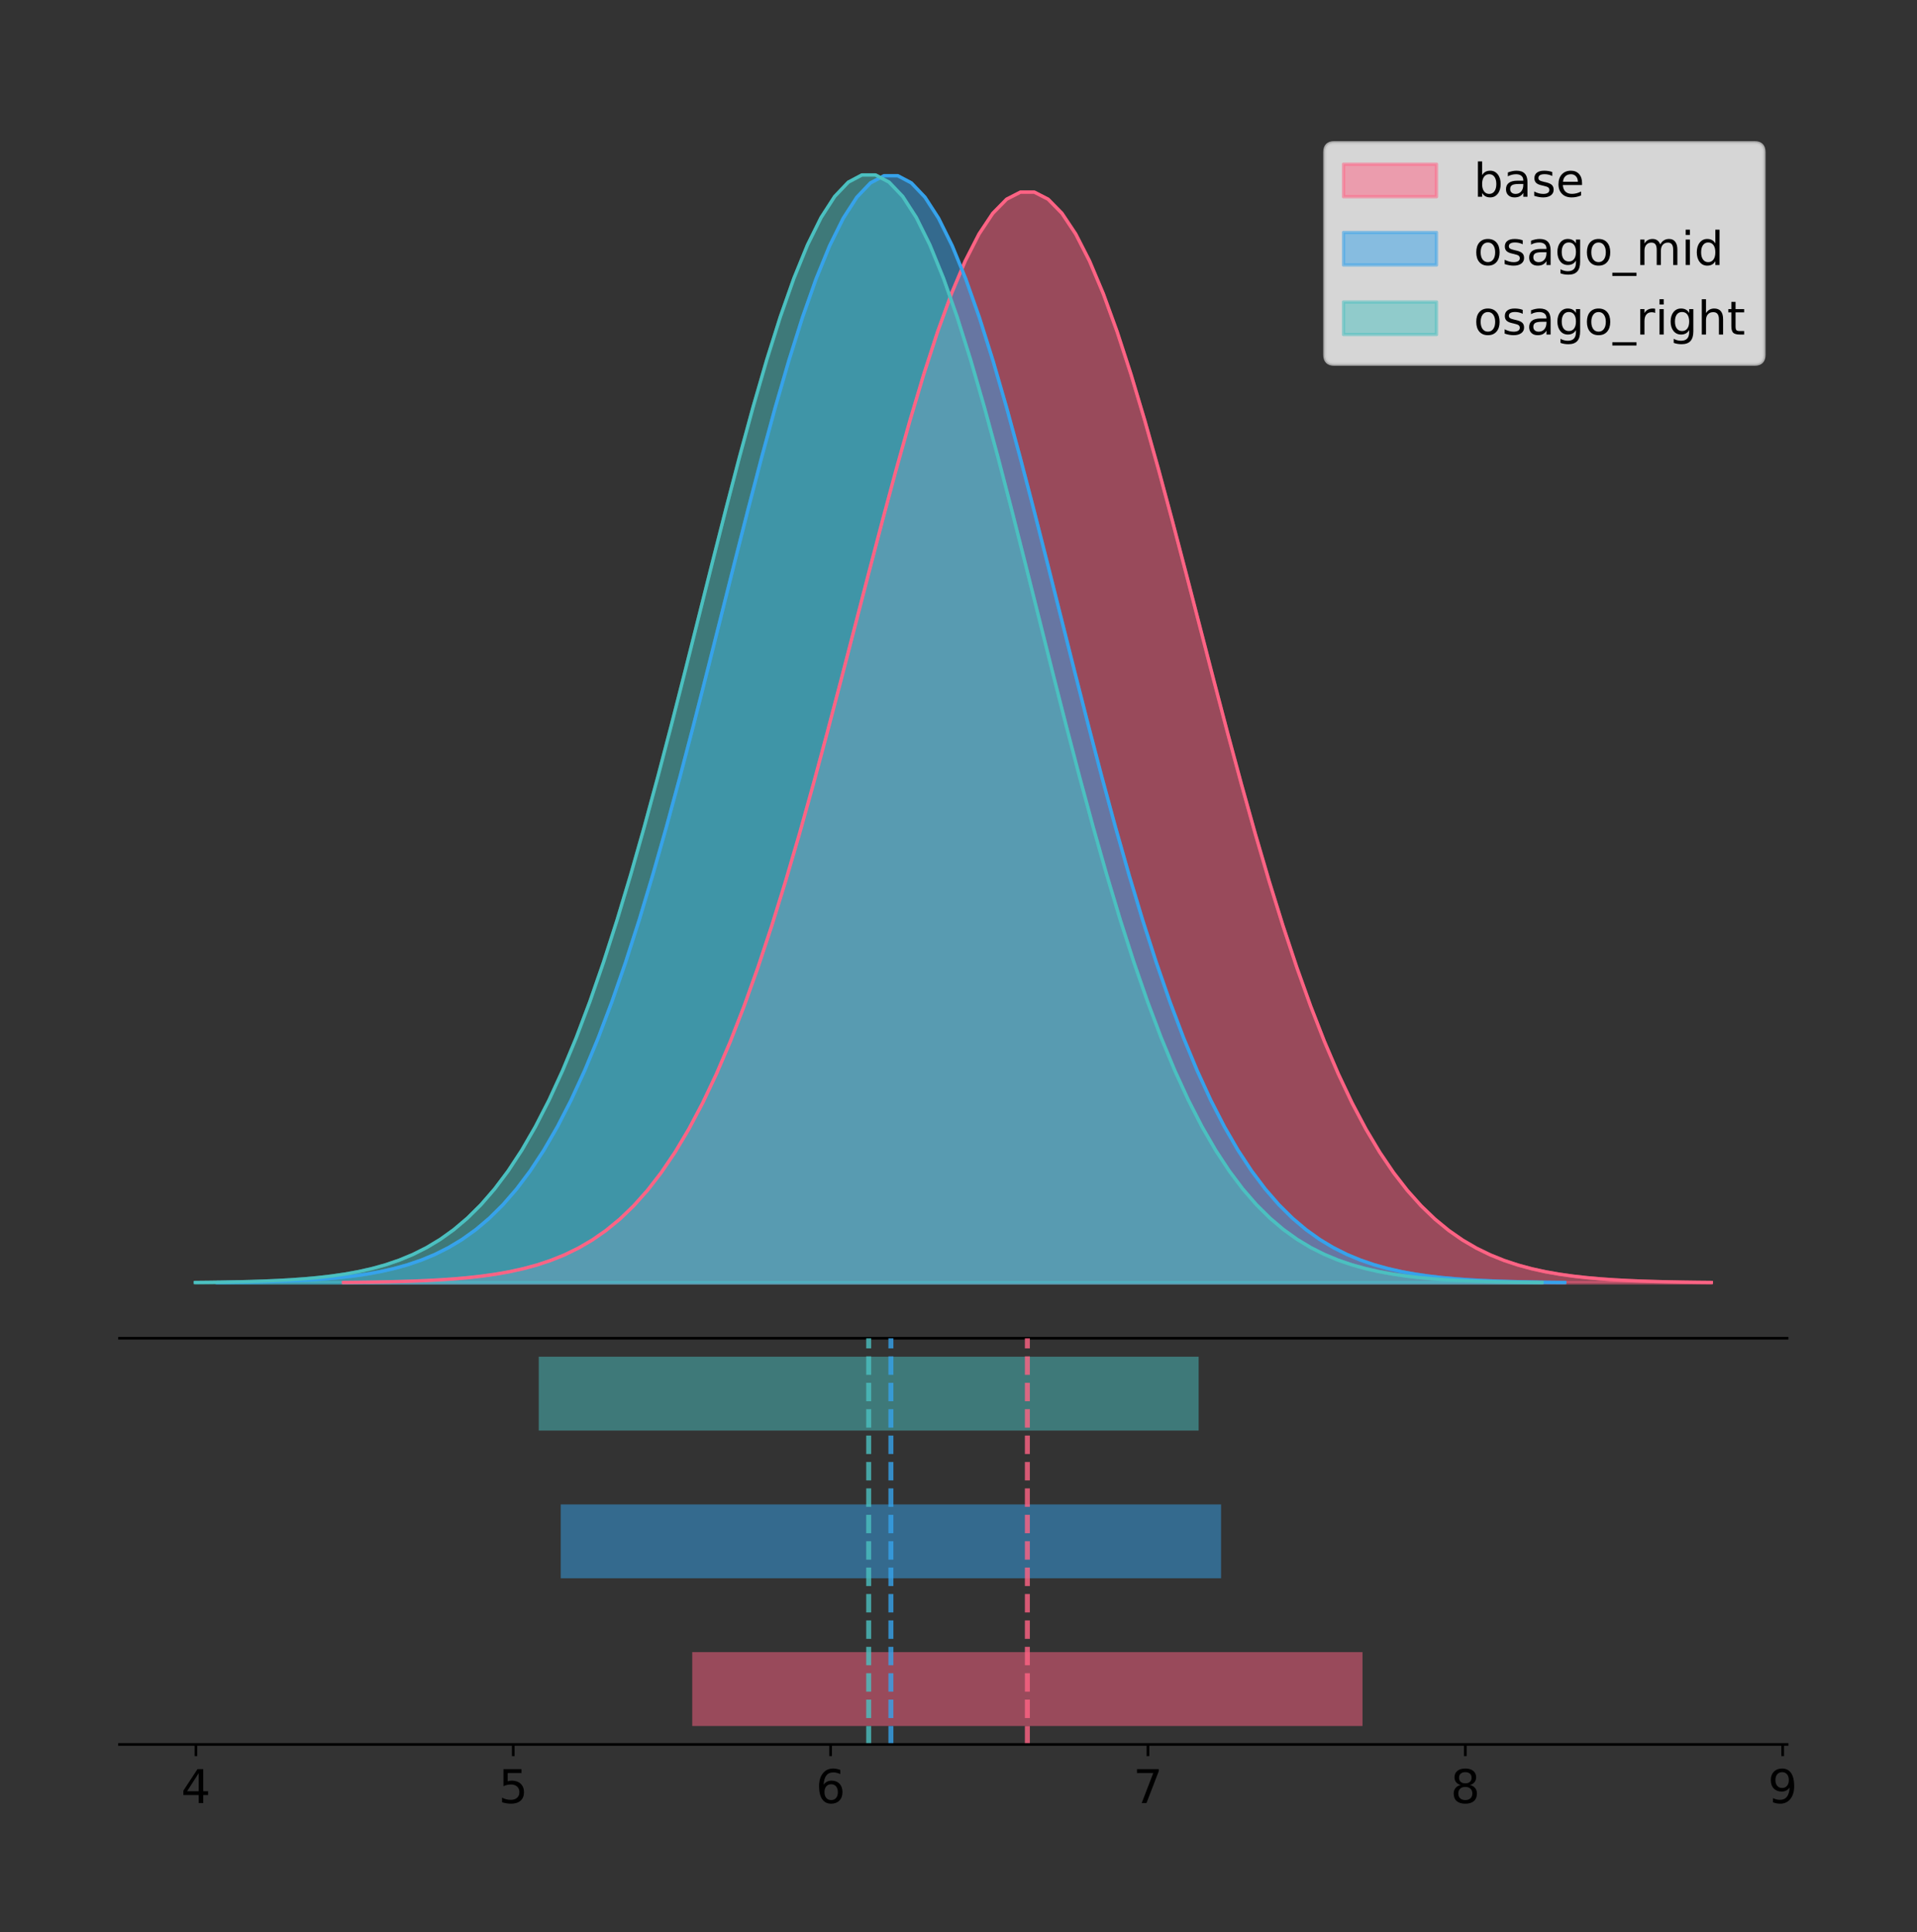 <?xml version="1.0" encoding="utf-8" standalone="no"?>
<!DOCTYPE svg PUBLIC "-//W3C//DTD SVG 1.1//EN"
  "http://www.w3.org/Graphics/SVG/1.1/DTD/svg11.dtd">
<!-- Created with matplotlib (https://matplotlib.org/) -->
<svg height="581.789pt" version="1.1" viewBox="0 0 577.318 581.789" width="577.318pt" xmlns="http://www.w3.org/2000/svg" xmlns:xlink="http://www.w3.org/1999/xlink">
 <rect x="0" y="0" width="577.318" height="581.789" fill="#333333" stroke="none"/>
 <defs>
  <style type="text/css">
*{stroke-linecap:butt;stroke-linejoin:round;}
  </style>
 </defs>
 <g id="figure_1">
  <g id="patch_1">
   <path d="M 0 581.789 
L 577.318 581.789 
L 577.318 0 
L 0 0 
z
" style="fill:none;"/>
  </g>
  <g id="axes_1">
   <g id="patch_2">
    <path d="M 36 402.93 
L 538.2 402.93 
L 538.2 36 
L 36 36 
z
" style="fill:none;"/>
   </g>
   <g id="PolyCollection_1">
    <defs>
     <path d="M 103.427 -195.538 
L 103.427 -195.648 
L 107.588 -195.69 
L 111.75 -195.746 
L 115.911 -195.82 
L 120.072 -195.919 
L 124.233 -196.05 
L 128.394 -196.22 
L 132.555 -196.441 
L 136.716 -196.726 
L 140.877 -197.09 
L 145.038 -197.554 
L 149.199 -198.138 
L 153.36 -198.87 
L 157.521 -199.781 
L 161.682 -200.906 
L 165.843 -202.284 
L 170.004 -203.961 
L 174.165 -205.987 
L 178.327 -208.415 
L 182.488 -211.304 
L 186.649 -214.716 
L 190.81 -218.714 
L 194.971 -223.363 
L 199.132 -228.728 
L 203.293 -234.87 
L 207.454 -241.845 
L 211.615 -249.701 
L 215.776 -258.479 
L 219.937 -268.202 
L 224.098 -278.882 
L 228.259 -290.51 
L 232.42 -303.055 
L 236.581 -316.465 
L 240.743 -330.663 
L 244.904 -345.544 
L 249.065 -360.981 
L 253.226 -376.818 
L 257.387 -392.879 
L 261.548 -408.965 
L 265.709 -424.859 
L 269.87 -440.333 
L 274.031 -455.151 
L 278.192 -469.073 
L 282.353 -481.867 
L 286.514 -493.308 
L 290.675 -503.19 
L 294.836 -511.332 
L 298.997 -517.579 
L 303.158 -521.813 
L 307.32 -523.95 
L 311.481 -523.95 
L 315.642 -521.813 
L 319.803 -517.579 
L 323.964 -511.332 
L 328.125 -503.19 
L 332.286 -493.308 
L 336.447 -481.867 
L 340.608 -469.073 
L 344.769 -455.151 
L 348.93 -440.333 
L 353.091 -424.859 
L 357.252 -408.965 
L 361.413 -392.879 
L 365.574 -376.818 
L 369.735 -360.981 
L 373.897 -345.544 
L 378.058 -330.663 
L 382.219 -316.465 
L 386.38 -303.055 
L 390.541 -290.51 
L 394.702 -278.882 
L 398.863 -268.202 
L 403.024 -258.479 
L 407.185 -249.701 
L 411.346 -241.845 
L 415.507 -234.87 
L 419.668 -228.728 
L 423.829 -223.363 
L 427.99 -218.714 
L 432.151 -214.716 
L 436.313 -211.304 
L 440.474 -208.415 
L 444.635 -205.987 
L 448.796 -203.961 
L 452.957 -202.284 
L 457.118 -200.906 
L 461.279 -199.781 
L 465.44 -198.87 
L 469.601 -198.138 
L 473.762 -197.554 
L 477.923 -197.09 
L 482.084 -196.726 
L 486.245 -196.441 
L 490.406 -196.22 
L 494.567 -196.05 
L 498.728 -195.919 
L 502.89 -195.82 
L 507.051 -195.746 
L 511.212 -195.69 
L 515.373 -195.648 
L 515.373 -195.538 
L 515.373 -195.538 
L 511.212 -195.538 
L 507.051 -195.538 
L 502.89 -195.538 
L 498.728 -195.538 
L 494.567 -195.538 
L 490.406 -195.538 
L 486.245 -195.538 
L 482.084 -195.538 
L 477.923 -195.538 
L 473.762 -195.538 
L 469.601 -195.538 
L 465.44 -195.538 
L 461.279 -195.538 
L 457.118 -195.538 
L 452.957 -195.538 
L 448.796 -195.538 
L 444.635 -195.538 
L 440.474 -195.538 
L 436.313 -195.538 
L 432.151 -195.538 
L 427.99 -195.538 
L 423.829 -195.538 
L 419.668 -195.538 
L 415.507 -195.538 
L 411.346 -195.538 
L 407.185 -195.538 
L 403.024 -195.538 
L 398.863 -195.538 
L 394.702 -195.538 
L 390.541 -195.538 
L 386.38 -195.538 
L 382.219 -195.538 
L 378.058 -195.538 
L 373.897 -195.538 
L 369.735 -195.538 
L 365.574 -195.538 
L 361.413 -195.538 
L 357.252 -195.538 
L 353.091 -195.538 
L 348.93 -195.538 
L 344.769 -195.538 
L 340.608 -195.538 
L 336.447 -195.538 
L 332.286 -195.538 
L 328.125 -195.538 
L 323.964 -195.538 
L 319.803 -195.538 
L 315.642 -195.538 
L 311.481 -195.538 
L 307.32 -195.538 
L 303.158 -195.538 
L 298.997 -195.538 
L 294.836 -195.538 
L 290.675 -195.538 
L 286.514 -195.538 
L 282.353 -195.538 
L 278.192 -195.538 
L 274.031 -195.538 
L 269.87 -195.538 
L 265.709 -195.538 
L 261.548 -195.538 
L 257.387 -195.538 
L 253.226 -195.538 
L 249.065 -195.538 
L 244.904 -195.538 
L 240.743 -195.538 
L 236.581 -195.538 
L 232.42 -195.538 
L 228.259 -195.538 
L 224.098 -195.538 
L 219.937 -195.538 
L 215.776 -195.538 
L 211.615 -195.538 
L 207.454 -195.538 
L 203.293 -195.538 
L 199.132 -195.538 
L 194.971 -195.538 
L 190.81 -195.538 
L 186.649 -195.538 
L 182.488 -195.538 
L 178.327 -195.538 
L 174.165 -195.538 
L 170.004 -195.538 
L 165.843 -195.538 
L 161.682 -195.538 
L 157.521 -195.538 
L 153.36 -195.538 
L 149.199 -195.538 
L 145.038 -195.538 
L 140.877 -195.538 
L 136.716 -195.538 
L 132.555 -195.538 
L 128.394 -195.538 
L 124.233 -195.538 
L 120.072 -195.538 
L 115.911 -195.538 
L 111.75 -195.538 
L 107.588 -195.538 
L 103.427 -195.538 
z
" id="me15612a80b" style="stroke:#ff6384;stroke-opacity:0.5;"/>
    </defs>
    <g clip-path="url(#pdd1d14888a)">
     <use style="fill:#ff6384;fill-opacity:0.5;stroke:#ff6384;stroke-opacity:0.5;" x="0" xlink:href="#me15612a80b" y="581.789"/>
    </g>
   </g>
   <g id="PolyCollection_2">
    <defs>
     <path d="M 65.382 -195.538 
L 65.382 -195.65 
L 69.482 -195.692 
L 73.581 -195.749 
L 77.68 -195.825 
L 81.78 -195.925 
L 85.879 -196.057 
L 89.979 -196.23 
L 94.078 -196.454 
L 98.178 -196.744 
L 102.277 -197.114 
L 106.376 -197.584 
L 110.476 -198.177 
L 114.575 -198.921 
L 118.675 -199.845 
L 122.774 -200.986 
L 126.874 -202.385 
L 130.973 -204.088 
L 135.072 -206.144 
L 139.172 -208.608 
L 143.271 -211.541 
L 147.371 -215.004 
L 151.47 -219.062 
L 155.569 -223.782 
L 159.669 -229.227 
L 163.768 -235.461 
L 167.868 -242.541 
L 171.967 -250.516 
L 176.067 -259.425 
L 180.166 -269.295 
L 184.265 -280.136 
L 188.365 -291.938 
L 192.464 -304.672 
L 196.564 -318.283 
L 200.663 -332.694 
L 204.763 -347.8 
L 208.862 -363.468 
L 212.961 -379.544 
L 217.061 -395.846 
L 221.16 -412.174 
L 225.26 -428.307 
L 229.359 -444.014 
L 233.458 -459.055 
L 237.558 -473.186 
L 241.657 -486.172 
L 245.757 -497.785 
L 249.856 -507.816 
L 253.956 -516.08 
L 258.055 -522.422 
L 262.154 -526.719 
L 266.254 -528.888 
L 270.353 -528.888 
L 274.453 -526.719 
L 278.552 -522.422 
L 282.652 -516.08 
L 286.751 -507.816 
L 290.85 -497.785 
L 294.95 -486.172 
L 299.049 -473.186 
L 303.149 -459.055 
L 307.248 -444.014 
L 311.347 -428.307 
L 315.447 -412.174 
L 319.546 -395.846 
L 323.646 -379.544 
L 327.745 -363.468 
L 331.845 -347.8 
L 335.944 -332.694 
L 340.043 -318.283 
L 344.143 -304.672 
L 348.242 -291.938 
L 352.342 -280.136 
L 356.441 -269.295 
L 360.541 -259.425 
L 364.64 -250.516 
L 368.739 -242.541 
L 372.839 -235.461 
L 376.938 -229.227 
L 381.038 -223.782 
L 385.137 -219.062 
L 389.237 -215.004 
L 393.336 -211.541 
L 397.435 -208.608 
L 401.535 -206.144 
L 405.634 -204.088 
L 409.734 -202.385 
L 413.833 -200.986 
L 417.932 -199.845 
L 422.032 -198.921 
L 426.131 -198.177 
L 430.231 -197.584 
L 434.33 -197.114 
L 438.43 -196.744 
L 442.529 -196.454 
L 446.628 -196.23 
L 450.728 -196.057 
L 454.827 -195.925 
L 458.927 -195.825 
L 463.026 -195.749 
L 467.126 -195.692 
L 471.225 -195.65 
L 471.225 -195.538 
L 471.225 -195.538 
L 467.126 -195.538 
L 463.026 -195.538 
L 458.927 -195.538 
L 454.827 -195.538 
L 450.728 -195.538 
L 446.628 -195.538 
L 442.529 -195.538 
L 438.43 -195.538 
L 434.33 -195.538 
L 430.231 -195.538 
L 426.131 -195.538 
L 422.032 -195.538 
L 417.932 -195.538 
L 413.833 -195.538 
L 409.734 -195.538 
L 405.634 -195.538 
L 401.535 -195.538 
L 397.435 -195.538 
L 393.336 -195.538 
L 389.237 -195.538 
L 385.137 -195.538 
L 381.038 -195.538 
L 376.938 -195.538 
L 372.839 -195.538 
L 368.739 -195.538 
L 364.64 -195.538 
L 360.541 -195.538 
L 356.441 -195.538 
L 352.342 -195.538 
L 348.242 -195.538 
L 344.143 -195.538 
L 340.043 -195.538 
L 335.944 -195.538 
L 331.845 -195.538 
L 327.745 -195.538 
L 323.646 -195.538 
L 319.546 -195.538 
L 315.447 -195.538 
L 311.347 -195.538 
L 307.248 -195.538 
L 303.149 -195.538 
L 299.049 -195.538 
L 294.95 -195.538 
L 290.85 -195.538 
L 286.751 -195.538 
L 282.652 -195.538 
L 278.552 -195.538 
L 274.453 -195.538 
L 270.353 -195.538 
L 266.254 -195.538 
L 262.154 -195.538 
L 258.055 -195.538 
L 253.956 -195.538 
L 249.856 -195.538 
L 245.757 -195.538 
L 241.657 -195.538 
L 237.558 -195.538 
L 233.458 -195.538 
L 229.359 -195.538 
L 225.26 -195.538 
L 221.16 -195.538 
L 217.061 -195.538 
L 212.961 -195.538 
L 208.862 -195.538 
L 204.763 -195.538 
L 200.663 -195.538 
L 196.564 -195.538 
L 192.464 -195.538 
L 188.365 -195.538 
L 184.265 -195.538 
L 180.166 -195.538 
L 176.067 -195.538 
L 171.967 -195.538 
L 167.868 -195.538 
L 163.768 -195.538 
L 159.669 -195.538 
L 155.569 -195.538 
L 151.47 -195.538 
L 147.371 -195.538 
L 143.271 -195.538 
L 139.172 -195.538 
L 135.072 -195.538 
L 130.973 -195.538 
L 126.874 -195.538 
L 122.774 -195.538 
L 118.675 -195.538 
L 114.575 -195.538 
L 110.476 -195.538 
L 106.376 -195.538 
L 102.277 -195.538 
L 98.178 -195.538 
L 94.078 -195.538 
L 89.979 -195.538 
L 85.879 -195.538 
L 81.78 -195.538 
L 77.68 -195.538 
L 73.581 -195.538 
L 69.482 -195.538 
L 65.382 -195.538 
z
" id="m6a28ab24f5" style="stroke:#36a2eb;stroke-opacity:0.5;"/>
    </defs>
    <g clip-path="url(#pdd1d14888a)">
     <use style="fill:#36a2eb;fill-opacity:0.5;stroke:#36a2eb;stroke-opacity:0.5;" x="0" xlink:href="#m6a28ab24f5" y="581.789"/>
    </g>
   </g>
   <g id="PolyCollection_3">
    <defs>
     <path d="M 58.827 -195.538 
L 58.827 -195.65 
L 62.924 -195.692 
L 67.021 -195.749 
L 71.117 -195.825 
L 75.214 -195.925 
L 79.311 -196.058 
L 83.407 -196.23 
L 87.504 -196.455 
L 91.601 -196.744 
L 95.697 -197.115 
L 99.794 -197.585 
L 103.891 -198.179 
L 107.988 -198.923 
L 112.084 -199.848 
L 116.181 -200.99 
L 120.278 -202.39 
L 124.374 -204.093 
L 128.471 -206.151 
L 132.568 -208.617 
L 136.664 -211.552 
L 140.761 -215.017 
L 144.858 -219.078 
L 148.954 -223.801 
L 153.051 -229.25 
L 157.148 -235.488 
L 161.245 -242.572 
L 165.341 -250.552 
L 169.438 -259.468 
L 173.535 -269.344 
L 177.631 -280.192 
L 181.728 -292.002 
L 185.825 -304.744 
L 189.921 -318.365 
L 194.018 -332.786 
L 198.115 -347.901 
L 202.211 -363.58 
L 206.308 -379.667 
L 210.405 -395.98 
L 214.501 -412.318 
L 218.598 -428.462 
L 222.695 -444.18 
L 226.792 -459.23 
L 230.888 -473.372 
L 234.985 -486.366 
L 239.082 -497.987 
L 243.178 -508.025 
L 247.275 -516.294 
L 251.372 -522.64 
L 255.468 -526.94 
L 259.565 -529.111 
L 263.662 -529.111 
L 267.758 -526.94 
L 271.855 -522.64 
L 275.952 -516.294 
L 280.049 -508.025 
L 284.145 -497.987 
L 288.242 -486.366 
L 292.339 -473.372 
L 296.435 -459.23 
L 300.532 -444.18 
L 304.629 -428.462 
L 308.725 -412.318 
L 312.822 -395.98 
L 316.919 -379.667 
L 321.015 -363.58 
L 325.112 -347.901 
L 329.209 -332.786 
L 333.306 -318.365 
L 337.402 -304.744 
L 341.499 -292.002 
L 345.596 -280.192 
L 349.692 -269.344 
L 353.789 -259.468 
L 357.886 -250.552 
L 361.982 -242.572 
L 366.079 -235.488 
L 370.176 -229.25 
L 374.272 -223.801 
L 378.369 -219.078 
L 382.466 -215.017 
L 386.562 -211.552 
L 390.659 -208.617 
L 394.756 -206.151 
L 398.853 -204.093 
L 402.949 -202.39 
L 407.046 -200.99 
L 411.143 -199.848 
L 415.239 -198.923 
L 419.336 -198.179 
L 423.433 -197.585 
L 427.529 -197.115 
L 431.626 -196.744 
L 435.723 -196.455 
L 439.819 -196.23 
L 443.916 -196.058 
L 448.013 -195.925 
L 452.11 -195.825 
L 456.206 -195.749 
L 460.303 -195.692 
L 464.4 -195.65 
L 464.4 -195.538 
L 464.4 -195.538 
L 460.303 -195.538 
L 456.206 -195.538 
L 452.11 -195.538 
L 448.013 -195.538 
L 443.916 -195.538 
L 439.819 -195.538 
L 435.723 -195.538 
L 431.626 -195.538 
L 427.529 -195.538 
L 423.433 -195.538 
L 419.336 -195.538 
L 415.239 -195.538 
L 411.143 -195.538 
L 407.046 -195.538 
L 402.949 -195.538 
L 398.853 -195.538 
L 394.756 -195.538 
L 390.659 -195.538 
L 386.562 -195.538 
L 382.466 -195.538 
L 378.369 -195.538 
L 374.272 -195.538 
L 370.176 -195.538 
L 366.079 -195.538 
L 361.982 -195.538 
L 357.886 -195.538 
L 353.789 -195.538 
L 349.692 -195.538 
L 345.596 -195.538 
L 341.499 -195.538 
L 337.402 -195.538 
L 333.306 -195.538 
L 329.209 -195.538 
L 325.112 -195.538 
L 321.015 -195.538 
L 316.919 -195.538 
L 312.822 -195.538 
L 308.725 -195.538 
L 304.629 -195.538 
L 300.532 -195.538 
L 296.435 -195.538 
L 292.339 -195.538 
L 288.242 -195.538 
L 284.145 -195.538 
L 280.049 -195.538 
L 275.952 -195.538 
L 271.855 -195.538 
L 267.758 -195.538 
L 263.662 -195.538 
L 259.565 -195.538 
L 255.468 -195.538 
L 251.372 -195.538 
L 247.275 -195.538 
L 243.178 -195.538 
L 239.082 -195.538 
L 234.985 -195.538 
L 230.888 -195.538 
L 226.792 -195.538 
L 222.695 -195.538 
L 218.598 -195.538 
L 214.501 -195.538 
L 210.405 -195.538 
L 206.308 -195.538 
L 202.211 -195.538 
L 198.115 -195.538 
L 194.018 -195.538 
L 189.921 -195.538 
L 185.825 -195.538 
L 181.728 -195.538 
L 177.631 -195.538 
L 173.535 -195.538 
L 169.438 -195.538 
L 165.341 -195.538 
L 161.245 -195.538 
L 157.148 -195.538 
L 153.051 -195.538 
L 148.954 -195.538 
L 144.858 -195.538 
L 140.761 -195.538 
L 136.664 -195.538 
L 132.568 -195.538 
L 128.471 -195.538 
L 124.374 -195.538 
L 120.278 -195.538 
L 116.181 -195.538 
L 112.084 -195.538 
L 107.988 -195.538 
L 103.891 -195.538 
L 99.794 -195.538 
L 95.697 -195.538 
L 91.601 -195.538 
L 87.504 -195.538 
L 83.407 -195.538 
L 79.311 -195.538 
L 75.214 -195.538 
L 71.117 -195.538 
L 67.021 -195.538 
L 62.924 -195.538 
L 58.827 -195.538 
z
" id="m4c184ee7cc" style="stroke:#4bc0c0;stroke-opacity:0.5;"/>
    </defs>
    <g clip-path="url(#pdd1d14888a)">
     <use style="fill:#4bc0c0;fill-opacity:0.5;stroke:#4bc0c0;stroke-opacity:0.5;" x="0" xlink:href="#m4c184ee7cc" y="581.789"/>
    </g>
   </g>
   <g id="line2d_1">
    <path clip-path="url(#pdd1d14888a)" d="M 103.427 386.141 
L 107.588 386.1 
L 111.75 386.044 
L 115.911 385.969 
L 120.072 385.87 
L 124.233 385.74 
L 128.394 385.57 
L 132.555 385.349 
L 136.716 385.064 
L 140.877 384.699 
L 145.038 384.236 
L 149.199 383.651 
L 153.36 382.919 
L 157.521 382.008 
L 161.682 380.884 
L 165.843 379.505 
L 170.004 377.828 
L 174.165 375.803 
L 178.327 373.375 
L 182.488 370.486 
L 186.649 367.074 
L 190.81 363.075 
L 194.971 358.426 
L 199.132 353.061 
L 203.293 346.919 
L 207.454 339.945 
L 211.615 332.088 
L 215.776 323.311 
L 219.937 313.587 
L 224.098 302.907 
L 228.259 291.28 
L 232.42 278.734 
L 236.581 265.324 
L 240.743 251.127 
L 244.904 236.245 
L 249.065 220.809 
L 253.226 204.971 
L 257.387 188.91 
L 261.548 172.825 
L 265.709 156.93 
L 269.87 141.456 
L 274.031 126.639 
L 278.192 112.716 
L 282.353 99.923 
L 286.514 88.482 
L 290.675 78.599 
L 294.836 70.457 
L 298.997 64.21 
L 303.158 59.977 
L 307.32 57.839 
L 311.481 57.839 
L 315.642 59.977 
L 319.803 64.21 
L 323.964 70.457 
L 328.125 78.599 
L 332.286 88.482 
L 336.447 99.923 
L 340.608 112.716 
L 344.769 126.639 
L 348.93 141.456 
L 353.091 156.93 
L 357.252 172.825 
L 361.413 188.91 
L 365.574 204.971 
L 369.735 220.809 
L 373.897 236.245 
L 378.058 251.127 
L 382.219 265.324 
L 386.38 278.734 
L 390.541 291.28 
L 394.702 302.907 
L 398.863 313.587 
L 403.024 323.311 
L 407.185 332.088 
L 411.346 339.945 
L 415.507 346.919 
L 419.668 353.061 
L 423.829 358.426 
L 427.99 363.075 
L 432.151 367.074 
L 436.313 370.486 
L 440.474 373.375 
L 444.635 375.803 
L 448.796 377.828 
L 452.957 379.505 
L 457.118 380.884 
L 461.279 382.008 
L 465.44 382.919 
L 469.601 383.651 
L 473.762 384.236 
L 477.923 384.699 
L 482.084 385.064 
L 486.245 385.349 
L 490.406 385.57 
L 494.567 385.74 
L 498.728 385.87 
L 502.89 385.969 
L 507.051 386.044 
L 511.212 386.1 
L 515.373 386.141 
" style="fill:none;stroke:#ff6384;stroke-linecap:square;"/>
   </g>
   <g id="line2d_2">
    <path clip-path="url(#pdd1d14888a)" d="M 65.382 386.139 
L 69.482 386.097 
L 73.581 386.041 
L 77.68 385.965 
L 81.78 385.864 
L 85.879 385.732 
L 89.979 385.559 
L 94.078 385.335 
L 98.178 385.046 
L 102.277 384.676 
L 106.376 384.205 
L 110.476 383.612 
L 114.575 382.869 
L 118.675 381.944 
L 122.774 380.803 
L 126.874 379.404 
L 130.973 377.702 
L 135.072 375.646 
L 139.172 373.181 
L 143.271 370.248 
L 147.371 366.785 
L 151.47 362.727 
L 155.569 358.008 
L 159.669 352.562 
L 163.768 346.328 
L 167.868 339.248 
L 171.967 331.274 
L 176.067 322.364 
L 180.166 312.494 
L 184.265 301.654 
L 188.365 289.852 
L 192.464 277.118 
L 196.564 263.506 
L 200.663 249.095 
L 204.763 233.99 
L 208.862 218.321 
L 212.961 202.245 
L 217.061 185.943 
L 221.16 169.616 
L 225.26 153.482 
L 229.359 137.775 
L 233.458 122.735 
L 237.558 108.603 
L 241.657 95.617 
L 245.757 84.004 
L 249.856 73.973 
L 253.956 65.709 
L 258.055 59.368 
L 262.154 55.071 
L 266.254 52.901 
L 270.353 52.901 
L 274.453 55.071 
L 278.552 59.368 
L 282.652 65.709 
L 286.751 73.973 
L 290.85 84.004 
L 294.95 95.617 
L 299.049 108.603 
L 303.149 122.735 
L 307.248 137.775 
L 311.347 153.482 
L 315.447 169.616 
L 319.546 185.943 
L 323.646 202.245 
L 327.745 218.321 
L 331.845 233.99 
L 335.944 249.095 
L 340.043 263.506 
L 344.143 277.118 
L 348.242 289.852 
L 352.342 301.654 
L 356.441 312.494 
L 360.541 322.364 
L 364.64 331.274 
L 368.739 339.248 
L 372.839 346.328 
L 376.938 352.562 
L 381.038 358.008 
L 385.137 362.727 
L 389.237 366.785 
L 393.336 370.248 
L 397.435 373.181 
L 401.535 375.646 
L 405.634 377.702 
L 409.734 379.404 
L 413.833 380.803 
L 417.932 381.944 
L 422.032 382.869 
L 426.131 383.612 
L 430.231 384.205 
L 434.33 384.676 
L 438.43 385.046 
L 442.529 385.335 
L 446.628 385.559 
L 450.728 385.732 
L 454.827 385.864 
L 458.927 385.965 
L 463.026 386.041 
L 467.126 386.097 
L 471.225 386.139 
" style="fill:none;stroke:#36a2eb;stroke-linecap:square;"/>
   </g>
   <g id="line2d_3">
    <path clip-path="url(#pdd1d14888a)" d="M 58.827 386.139 
L 62.924 386.097 
L 67.021 386.04 
L 71.117 385.965 
L 75.214 385.864 
L 79.311 385.732 
L 83.407 385.559 
L 87.504 385.334 
L 91.601 385.045 
L 95.697 384.675 
L 99.794 384.204 
L 103.891 383.61 
L 107.988 382.867 
L 112.084 381.941 
L 116.181 380.799 
L 120.278 379.399 
L 124.374 377.696 
L 128.471 375.639 
L 132.568 373.172 
L 136.664 370.238 
L 140.761 366.772 
L 144.858 362.711 
L 148.954 357.989 
L 153.051 352.539 
L 157.148 346.301 
L 161.245 339.217 
L 165.341 331.237 
L 169.438 322.322 
L 173.535 312.445 
L 177.631 301.597 
L 181.728 289.787 
L 185.825 277.045 
L 189.921 263.424 
L 194.018 249.004 
L 198.115 233.888 
L 202.211 218.209 
L 206.308 202.123 
L 210.405 185.809 
L 214.501 169.471 
L 218.598 153.327 
L 222.695 137.61 
L 226.792 122.559 
L 230.888 108.418 
L 234.985 95.423 
L 239.082 83.803 
L 243.178 73.765 
L 247.275 65.495 
L 251.372 59.15 
L 255.468 54.85 
L 259.565 52.679 
L 263.662 52.679 
L 267.758 54.85 
L 271.855 59.15 
L 275.952 65.495 
L 280.049 73.765 
L 284.145 83.803 
L 288.242 95.423 
L 292.339 108.418 
L 296.435 122.559 
L 300.532 137.61 
L 304.629 153.327 
L 308.725 169.471 
L 312.822 185.809 
L 316.919 202.123 
L 321.015 218.209 
L 325.112 233.888 
L 329.209 249.004 
L 333.306 263.424 
L 337.402 277.045 
L 341.499 289.787 
L 345.596 301.597 
L 349.692 312.445 
L 353.789 322.322 
L 357.886 331.237 
L 361.982 339.217 
L 366.079 346.301 
L 370.176 352.539 
L 374.272 357.989 
L 378.369 362.711 
L 382.466 366.772 
L 386.562 370.238 
L 390.659 373.172 
L 394.756 375.639 
L 398.853 377.696 
L 402.949 379.399 
L 407.046 380.799 
L 411.143 381.941 
L 415.239 382.867 
L 419.336 383.61 
L 423.433 384.204 
L 427.529 384.675 
L 431.626 385.045 
L 435.723 385.334 
L 439.819 385.559 
L 443.916 385.732 
L 448.013 385.864 
L 452.11 385.965 
L 456.206 386.04 
L 460.303 386.097 
L 464.4 386.139 
" style="fill:none;stroke:#4bc0c0;stroke-linecap:square;"/>
   </g>
   <g id="patch_3">
    <path d="M 36 402.93 
L 538.2 402.93 
" style="fill:none;stroke:#000000;stroke-linecap:square;stroke-linejoin:miter;stroke-width:0.8;"/>
   </g>
   <g id="legend_1">
    <g id="patch_4">
     <path d="M 401.814 109.627 
L 528.4 109.627 
Q 531.2 109.627 531.2 106.827 
L 531.2 45.8 
Q 531.2 43 528.4 43 
L 401.814 43 
Q 399.014 43 399.014 45.8 
L 399.014 106.827 
Q 399.014 109.627 401.814 109.627 
z
" style="fill:#ffffff;opacity:0.8;stroke:#cccccc;stroke-linejoin:miter;"/>
    </g>
    <g id="patch_5">
     <path d="M 404.614 59.238 
L 432.614 59.238 
L 432.614 49.438 
L 404.614 49.438 
z
" style="fill:#ff6384;opacity:0.5;stroke:#ff6384;stroke-linejoin:miter;"/>
    </g>
    <g id="text_1">
     <!-- base -->
     <defs>
      <path d="M 48.688 27.297 
Q 48.688 37.203 44.609 42.844 
Q 40.531 48.484 33.406 48.484 
Q 26.266 48.484 22.188 42.844 
Q 18.109 37.203 18.109 27.297 
Q 18.109 17.391 22.188 11.75 
Q 26.266 6.109 33.406 6.109 
Q 40.531 6.109 44.609 11.75 
Q 48.688 17.391 48.688 27.297 
z
M 18.109 46.391 
Q 20.953 51.266 25.266 53.625 
Q 29.594 56 35.594 56 
Q 45.562 56 51.781 48.094 
Q 58.016 40.188 58.016 27.297 
Q 58.016 14.406 51.781 6.484 
Q 45.562 -1.422 35.594 -1.422 
Q 29.594 -1.422 25.266 0.953 
Q 20.953 3.328 18.109 8.203 
L 18.109 0 
L 9.078 0 
L 9.078 75.984 
L 18.109 75.984 
z
" id="DejaVuSans-98"/>
      <path d="M 34.281 27.484 
Q 23.391 27.484 19.188 25 
Q 14.984 22.516 14.984 16.5 
Q 14.984 11.719 18.141 8.906 
Q 21.297 6.109 26.703 6.109 
Q 34.188 6.109 38.703 11.406 
Q 43.219 16.703 43.219 25.484 
L 43.219 27.484 
z
M 52.203 31.203 
L 52.203 0 
L 43.219 0 
L 43.219 8.297 
Q 40.141 3.328 35.547 0.953 
Q 30.953 -1.422 24.312 -1.422 
Q 15.922 -1.422 10.953 3.297 
Q 6 8.016 6 15.922 
Q 6 25.141 12.172 29.828 
Q 18.359 34.516 30.609 34.516 
L 43.219 34.516 
L 43.219 35.406 
Q 43.219 41.609 39.141 45 
Q 35.062 48.391 27.688 48.391 
Q 23 48.391 18.547 47.266 
Q 14.109 46.141 10.016 43.891 
L 10.016 52.203 
Q 14.938 54.109 19.578 55.047 
Q 24.219 56 28.609 56 
Q 40.484 56 46.344 49.844 
Q 52.203 43.703 52.203 31.203 
z
" id="DejaVuSans-97"/>
      <path d="M 44.281 53.078 
L 44.281 44.578 
Q 40.484 46.531 36.375 47.5 
Q 32.281 48.484 27.875 48.484 
Q 21.188 48.484 17.844 46.438 
Q 14.5 44.391 14.5 40.281 
Q 14.5 37.156 16.891 35.375 
Q 19.281 33.594 26.516 31.984 
L 29.594 31.297 
Q 39.156 29.25 43.188 25.516 
Q 47.219 21.781 47.219 15.094 
Q 47.219 7.469 41.188 3.016 
Q 35.156 -1.422 24.609 -1.422 
Q 20.219 -1.422 15.453 -0.562 
Q 10.688 0.297 5.422 2 
L 5.422 11.281 
Q 10.406 8.688 15.234 7.391 
Q 20.062 6.109 24.812 6.109 
Q 31.156 6.109 34.562 8.281 
Q 37.984 10.453 37.984 14.406 
Q 37.984 18.062 35.516 20.016 
Q 33.062 21.969 24.703 23.781 
L 21.578 24.516 
Q 13.234 26.266 9.516 29.906 
Q 5.812 33.547 5.812 39.891 
Q 5.812 47.609 11.281 51.797 
Q 16.75 56 26.812 56 
Q 31.781 56 36.172 55.266 
Q 40.578 54.547 44.281 53.078 
z
" id="DejaVuSans-115"/>
      <path d="M 56.203 29.594 
L 56.203 25.203 
L 14.891 25.203 
Q 15.484 15.922 20.484 11.062 
Q 25.484 6.203 34.422 6.203 
Q 39.594 6.203 44.453 7.469 
Q 49.312 8.734 54.109 11.281 
L 54.109 2.781 
Q 49.266 0.734 44.188 -0.344 
Q 39.109 -1.422 33.891 -1.422 
Q 20.797 -1.422 13.156 6.188 
Q 5.516 13.812 5.516 26.812 
Q 5.516 40.234 12.766 48.109 
Q 20.016 56 32.328 56 
Q 43.359 56 49.781 48.891 
Q 56.203 41.797 56.203 29.594 
z
M 47.219 32.234 
Q 47.125 39.594 43.094 43.984 
Q 39.062 48.391 32.422 48.391 
Q 24.906 48.391 20.391 44.141 
Q 15.875 39.891 15.188 32.172 
z
" id="DejaVuSans-101"/>
     </defs>
     <g transform="translate(443.814 59.238)scale(0.14 -0.14)">
      <use xlink:href="#DejaVuSans-98"/>
      <use x="63.477" xlink:href="#DejaVuSans-97"/>
      <use x="124.756" xlink:href="#DejaVuSans-115"/>
      <use x="176.855" xlink:href="#DejaVuSans-101"/>
     </g>
    </g>
    <g id="patch_6">
     <path d="M 404.614 79.787 
L 432.614 79.787 
L 432.614 69.987 
L 404.614 69.987 
z
" style="fill:#36a2eb;opacity:0.5;stroke:#36a2eb;stroke-linejoin:miter;"/>
    </g>
    <g id="text_2">
     <!-- osago_mid -->
     <defs>
      <path d="M 30.609 48.391 
Q 23.391 48.391 19.188 42.75 
Q 14.984 37.109 14.984 27.297 
Q 14.984 17.484 19.156 11.844 
Q 23.344 6.203 30.609 6.203 
Q 37.797 6.203 41.984 11.859 
Q 46.188 17.531 46.188 27.297 
Q 46.188 37.016 41.984 42.703 
Q 37.797 48.391 30.609 48.391 
z
M 30.609 56 
Q 42.328 56 49.016 48.375 
Q 55.719 40.766 55.719 27.297 
Q 55.719 13.875 49.016 6.219 
Q 42.328 -1.422 30.609 -1.422 
Q 18.844 -1.422 12.172 6.219 
Q 5.516 13.875 5.516 27.297 
Q 5.516 40.766 12.172 48.375 
Q 18.844 56 30.609 56 
z
" id="DejaVuSans-111"/>
      <path d="M 45.406 27.984 
Q 45.406 37.75 41.375 43.109 
Q 37.359 48.484 30.078 48.484 
Q 22.859 48.484 18.828 43.109 
Q 14.797 37.75 14.797 27.984 
Q 14.797 18.266 18.828 12.891 
Q 22.859 7.516 30.078 7.516 
Q 37.359 7.516 41.375 12.891 
Q 45.406 18.266 45.406 27.984 
z
M 54.391 6.781 
Q 54.391 -7.172 48.188 -13.984 
Q 42 -20.797 29.203 -20.797 
Q 24.469 -20.797 20.266 -20.094 
Q 16.062 -19.391 12.109 -17.922 
L 12.109 -9.188 
Q 16.062 -11.328 19.922 -12.344 
Q 23.781 -13.375 27.781 -13.375 
Q 36.625 -13.375 41.016 -8.766 
Q 45.406 -4.156 45.406 5.172 
L 45.406 9.625 
Q 42.625 4.781 38.281 2.391 
Q 33.938 0 27.875 0 
Q 17.828 0 11.672 7.656 
Q 5.516 15.328 5.516 27.984 
Q 5.516 40.672 11.672 48.328 
Q 17.828 56 27.875 56 
Q 33.938 56 38.281 53.609 
Q 42.625 51.219 45.406 46.391 
L 45.406 54.688 
L 54.391 54.688 
z
" id="DejaVuSans-103"/>
      <path d="M 50.984 -16.609 
L 50.984 -23.578 
L -0.984 -23.578 
L -0.984 -16.609 
z
" id="DejaVuSans-95"/>
      <path d="M 52 44.188 
Q 55.375 50.25 60.062 53.125 
Q 64.75 56 71.094 56 
Q 79.641 56 84.281 50.016 
Q 88.922 44.047 88.922 33.016 
L 88.922 0 
L 79.891 0 
L 79.891 32.719 
Q 79.891 40.578 77.094 44.375 
Q 74.312 48.188 68.609 48.188 
Q 61.625 48.188 57.562 43.547 
Q 53.516 38.922 53.516 30.906 
L 53.516 0 
L 44.484 0 
L 44.484 32.719 
Q 44.484 40.625 41.703 44.406 
Q 38.922 48.188 33.109 48.188 
Q 26.219 48.188 22.156 43.531 
Q 18.109 38.875 18.109 30.906 
L 18.109 0 
L 9.078 0 
L 9.078 54.688 
L 18.109 54.688 
L 18.109 46.188 
Q 21.188 51.219 25.484 53.609 
Q 29.781 56 35.688 56 
Q 41.656 56 45.828 52.969 
Q 50 49.953 52 44.188 
z
" id="DejaVuSans-109"/>
      <path d="M 9.422 54.688 
L 18.406 54.688 
L 18.406 0 
L 9.422 0 
z
M 9.422 75.984 
L 18.406 75.984 
L 18.406 64.594 
L 9.422 64.594 
z
" id="DejaVuSans-105"/>
      <path d="M 45.406 46.391 
L 45.406 75.984 
L 54.391 75.984 
L 54.391 0 
L 45.406 0 
L 45.406 8.203 
Q 42.578 3.328 38.25 0.953 
Q 33.938 -1.422 27.875 -1.422 
Q 17.969 -1.422 11.734 6.484 
Q 5.516 14.406 5.516 27.297 
Q 5.516 40.188 11.734 48.094 
Q 17.969 56 27.875 56 
Q 33.938 56 38.25 53.625 
Q 42.578 51.266 45.406 46.391 
z
M 14.797 27.297 
Q 14.797 17.391 18.875 11.75 
Q 22.953 6.109 30.078 6.109 
Q 37.203 6.109 41.297 11.75 
Q 45.406 17.391 45.406 27.297 
Q 45.406 37.203 41.297 42.844 
Q 37.203 48.484 30.078 48.484 
Q 22.953 48.484 18.875 42.844 
Q 14.797 37.203 14.797 27.297 
z
" id="DejaVuSans-100"/>
     </defs>
     <g transform="translate(443.814 79.787)scale(0.14 -0.14)">
      <use xlink:href="#DejaVuSans-111"/>
      <use x="61.182" xlink:href="#DejaVuSans-115"/>
      <use x="113.281" xlink:href="#DejaVuSans-97"/>
      <use x="174.561" xlink:href="#DejaVuSans-103"/>
      <use x="238.037" xlink:href="#DejaVuSans-111"/>
      <use x="299.219" xlink:href="#DejaVuSans-95"/>
      <use x="349.219" xlink:href="#DejaVuSans-109"/>
      <use x="446.631" xlink:href="#DejaVuSans-105"/>
      <use x="474.414" xlink:href="#DejaVuSans-100"/>
     </g>
    </g>
    <g id="patch_7">
     <path d="M 404.614 100.726 
L 432.614 100.726 
L 432.614 90.926 
L 404.614 90.926 
z
" style="fill:#4bc0c0;opacity:0.5;stroke:#4bc0c0;stroke-linejoin:miter;"/>
    </g>
    <g id="text_3">
     <!-- osago_right -->
     <defs>
      <path d="M 41.109 46.297 
Q 39.594 47.172 37.812 47.578 
Q 36.031 48 33.891 48 
Q 26.266 48 22.188 43.047 
Q 18.109 38.094 18.109 28.812 
L 18.109 0 
L 9.078 0 
L 9.078 54.688 
L 18.109 54.688 
L 18.109 46.188 
Q 20.953 51.172 25.484 53.578 
Q 30.031 56 36.531 56 
Q 37.453 56 38.578 55.875 
Q 39.703 55.766 41.062 55.516 
z
" id="DejaVuSans-114"/>
      <path d="M 54.891 33.016 
L 54.891 0 
L 45.906 0 
L 45.906 32.719 
Q 45.906 40.484 42.875 44.328 
Q 39.844 48.188 33.797 48.188 
Q 26.516 48.188 22.312 43.547 
Q 18.109 38.922 18.109 30.906 
L 18.109 0 
L 9.078 0 
L 9.078 75.984 
L 18.109 75.984 
L 18.109 46.188 
Q 21.344 51.125 25.703 53.562 
Q 30.078 56 35.797 56 
Q 45.219 56 50.047 50.172 
Q 54.891 44.344 54.891 33.016 
z
" id="DejaVuSans-104"/>
      <path d="M 18.312 70.219 
L 18.312 54.688 
L 36.812 54.688 
L 36.812 47.703 
L 18.312 47.703 
L 18.312 18.016 
Q 18.312 11.328 20.141 9.422 
Q 21.969 7.516 27.594 7.516 
L 36.812 7.516 
L 36.812 0 
L 27.594 0 
Q 17.188 0 13.234 3.875 
Q 9.281 7.766 9.281 18.016 
L 9.281 47.703 
L 2.688 47.703 
L 2.688 54.688 
L 9.281 54.688 
L 9.281 70.219 
z
" id="DejaVuSans-116"/>
     </defs>
     <g transform="translate(443.814 100.726)scale(0.14 -0.14)">
      <use xlink:href="#DejaVuSans-111"/>
      <use x="61.182" xlink:href="#DejaVuSans-115"/>
      <use x="113.281" xlink:href="#DejaVuSans-97"/>
      <use x="174.561" xlink:href="#DejaVuSans-103"/>
      <use x="238.037" xlink:href="#DejaVuSans-111"/>
      <use x="299.219" xlink:href="#DejaVuSans-95"/>
      <use x="349.219" xlink:href="#DejaVuSans-114"/>
      <use x="390.332" xlink:href="#DejaVuSans-105"/>
      <use x="418.115" xlink:href="#DejaVuSans-103"/>
      <use x="481.592" xlink:href="#DejaVuSans-104"/>
      <use x="544.971" xlink:href="#DejaVuSans-116"/>
     </g>
    </g>
   </g>
  </g>
  <g id="axes_2">
   <g id="patch_8">
    <path d="M 36 525.24 
L 538.2 525.24 
L 538.2 402.93 
L 36 402.93 
z
" style="fill:none;"/>
   </g>
   <g id="patch_9">
    <path clip-path="url(#pf568a198aa)" d="M 208.473 519.68 
L 410.327 519.68 
L 410.327 497.442 
L 208.473 497.442 
z
" style="fill:#ff6384;opacity:0.5;"/>
   </g>
   <g id="patch_10">
    <path clip-path="url(#pf568a198aa)" d="M 168.872 475.204 
L 367.735 475.204 
L 367.735 452.966 
L 168.872 452.966 
z
" style="fill:#36a2eb;opacity:0.5;"/>
   </g>
   <g id="patch_11">
    <path clip-path="url(#pf568a198aa)" d="M 162.248 430.728 
L 360.979 430.728 
L 360.979 408.49 
L 162.248 408.49 
z
" style="fill:#4bc0c0;opacity:0.5;"/>
   </g>
   <g id="matplotlib.axis_1">
    <g id="xtick_1">
     <g id="line2d_4">
      <defs>
       <path d="M 0 0 
L 0 3.5 
" id="mb13ab1cde1" style="stroke:#000000;stroke-width:0.8;"/>
      </defs>
      <g>
       <use style="stroke:#000000;stroke-width:0.8;" x="58.998" xlink:href="#mb13ab1cde1" y="525.24"/>
      </g>
     </g>
     <g id="text_4">
      <!-- 4 -->
      <defs>
       <path d="M 37.797 64.312 
L 12.891 25.391 
L 37.797 25.391 
z
M 35.203 72.906 
L 47.609 72.906 
L 47.609 25.391 
L 58.016 25.391 
L 58.016 17.188 
L 47.609 17.188 
L 47.609 0 
L 37.797 0 
L 37.797 17.188 
L 4.891 17.188 
L 4.891 26.703 
z
" id="DejaVuSans-52"/>
      </defs>
      <g transform="translate(54.544 542.878)scale(0.14 -0.14)">
       <use xlink:href="#DejaVuSans-52"/>
      </g>
     </g>
    </g>
    <g id="xtick_2">
     <g id="line2d_5">
      <g>
       <use style="stroke:#000000;stroke-width:0.8;" x="154.571" xlink:href="#mb13ab1cde1" y="525.24"/>
      </g>
     </g>
     <g id="text_5">
      <!-- 5 -->
      <defs>
       <path d="M 10.797 72.906 
L 49.516 72.906 
L 49.516 64.594 
L 19.828 64.594 
L 19.828 46.734 
Q 21.969 47.469 24.109 47.828 
Q 26.266 48.188 28.422 48.188 
Q 40.625 48.188 47.75 41.5 
Q 54.891 34.812 54.891 23.391 
Q 54.891 11.625 47.562 5.094 
Q 40.234 -1.422 26.906 -1.422 
Q 22.312 -1.422 17.547 -0.641 
Q 12.797 0.141 7.719 1.703 
L 7.719 11.625 
Q 12.109 9.234 16.797 8.062 
Q 21.484 6.891 26.703 6.891 
Q 35.156 6.891 40.078 11.328 
Q 45.016 15.766 45.016 23.391 
Q 45.016 31 40.078 35.438 
Q 35.156 39.891 26.703 39.891 
Q 22.75 39.891 18.812 39.016 
Q 14.891 38.141 10.797 36.281 
z
" id="DejaVuSans-53"/>
      </defs>
      <g transform="translate(150.118 542.878)scale(0.14 -0.14)">
       <use xlink:href="#DejaVuSans-53"/>
      </g>
     </g>
    </g>
    <g id="xtick_3">
     <g id="line2d_6">
      <g>
       <use style="stroke:#000000;stroke-width:0.8;" x="250.145" xlink:href="#mb13ab1cde1" y="525.24"/>
      </g>
     </g>
     <g id="text_6">
      <!-- 6 -->
      <defs>
       <path d="M 33.016 40.375 
Q 26.375 40.375 22.484 35.828 
Q 18.609 31.297 18.609 23.391 
Q 18.609 15.531 22.484 10.953 
Q 26.375 6.391 33.016 6.391 
Q 39.656 6.391 43.531 10.953 
Q 47.406 15.531 47.406 23.391 
Q 47.406 31.297 43.531 35.828 
Q 39.656 40.375 33.016 40.375 
z
M 52.594 71.297 
L 52.594 62.312 
Q 48.875 64.062 45.094 64.984 
Q 41.312 65.922 37.594 65.922 
Q 27.828 65.922 22.672 59.328 
Q 17.531 52.734 16.797 39.406 
Q 19.672 43.656 24.016 45.922 
Q 28.375 48.188 33.594 48.188 
Q 44.578 48.188 50.953 41.516 
Q 57.328 34.859 57.328 23.391 
Q 57.328 12.156 50.688 5.359 
Q 44.047 -1.422 33.016 -1.422 
Q 20.359 -1.422 13.672 8.266 
Q 6.984 17.969 6.984 36.375 
Q 6.984 53.656 15.188 63.938 
Q 23.391 74.219 37.203 74.219 
Q 40.922 74.219 44.703 73.484 
Q 48.484 72.75 52.594 71.297 
z
" id="DejaVuSans-54"/>
      </defs>
      <g transform="translate(245.691 542.878)scale(0.14 -0.14)">
       <use xlink:href="#DejaVuSans-54"/>
      </g>
     </g>
    </g>
    <g id="xtick_4">
     <g id="line2d_7">
      <g>
       <use style="stroke:#000000;stroke-width:0.8;" x="345.718" xlink:href="#mb13ab1cde1" y="525.24"/>
      </g>
     </g>
     <g id="text_7">
      <!-- 7 -->
      <defs>
       <path d="M 8.203 72.906 
L 55.078 72.906 
L 55.078 68.703 
L 28.609 0 
L 18.312 0 
L 43.219 64.594 
L 8.203 64.594 
z
" id="DejaVuSans-55"/>
      </defs>
      <g transform="translate(341.264 542.878)scale(0.14 -0.14)">
       <use xlink:href="#DejaVuSans-55"/>
      </g>
     </g>
    </g>
    <g id="xtick_5">
     <g id="line2d_8">
      <g>
       <use style="stroke:#000000;stroke-width:0.8;" x="441.291" xlink:href="#mb13ab1cde1" y="525.24"/>
      </g>
     </g>
     <g id="text_8">
      <!-- 8 -->
      <defs>
       <path d="M 31.781 34.625 
Q 24.75 34.625 20.719 30.859 
Q 16.703 27.094 16.703 20.516 
Q 16.703 13.922 20.719 10.156 
Q 24.75 6.391 31.781 6.391 
Q 38.812 6.391 42.859 10.172 
Q 46.922 13.969 46.922 20.516 
Q 46.922 27.094 42.891 30.859 
Q 38.875 34.625 31.781 34.625 
z
M 21.922 38.812 
Q 15.578 40.375 12.031 44.719 
Q 8.5 49.078 8.5 55.328 
Q 8.5 64.062 14.719 69.141 
Q 20.953 74.219 31.781 74.219 
Q 42.672 74.219 48.875 69.141 
Q 55.078 64.062 55.078 55.328 
Q 55.078 49.078 51.531 44.719 
Q 48 40.375 41.703 38.812 
Q 48.828 37.156 52.797 32.312 
Q 56.781 27.484 56.781 20.516 
Q 56.781 9.906 50.312 4.234 
Q 43.844 -1.422 31.781 -1.422 
Q 19.734 -1.422 13.25 4.234 
Q 6.781 9.906 6.781 20.516 
Q 6.781 27.484 10.781 32.312 
Q 14.797 37.156 21.922 38.812 
z
M 18.312 54.391 
Q 18.312 48.734 21.844 45.562 
Q 25.391 42.391 31.781 42.391 
Q 38.141 42.391 41.719 45.562 
Q 45.312 48.734 45.312 54.391 
Q 45.312 60.062 41.719 63.234 
Q 38.141 66.406 31.781 66.406 
Q 25.391 66.406 21.844 63.234 
Q 18.312 60.062 18.312 54.391 
z
" id="DejaVuSans-56"/>
      </defs>
      <g transform="translate(436.837 542.878)scale(0.14 -0.14)">
       <use xlink:href="#DejaVuSans-56"/>
      </g>
     </g>
    </g>
    <g id="xtick_6">
     <g id="line2d_9">
      <g>
       <use style="stroke:#000000;stroke-width:0.8;" x="536.864" xlink:href="#mb13ab1cde1" y="525.24"/>
      </g>
     </g>
     <g id="text_9">
      <!-- 9 -->
      <defs>
       <path d="M 10.984 1.516 
L 10.984 10.5 
Q 14.703 8.734 18.5 7.812 
Q 22.312 6.891 25.984 6.891 
Q 35.75 6.891 40.891 13.453 
Q 46.047 20.016 46.781 33.406 
Q 43.953 29.203 39.594 26.953 
Q 35.25 24.703 29.984 24.703 
Q 19.047 24.703 12.672 31.312 
Q 6.297 37.938 6.297 49.422 
Q 6.297 60.641 12.938 67.422 
Q 19.578 74.219 30.609 74.219 
Q 43.266 74.219 49.922 64.516 
Q 56.594 54.828 56.594 36.375 
Q 56.594 19.141 48.406 8.859 
Q 40.234 -1.422 26.422 -1.422 
Q 22.703 -1.422 18.891 -0.688 
Q 15.094 0.047 10.984 1.516 
z
M 30.609 32.422 
Q 37.25 32.422 41.125 36.953 
Q 45.016 41.5 45.016 49.422 
Q 45.016 57.281 41.125 61.844 
Q 37.25 66.406 30.609 66.406 
Q 23.969 66.406 20.094 61.844 
Q 16.219 57.281 16.219 49.422 
Q 16.219 41.5 20.094 36.953 
Q 23.969 32.422 30.609 32.422 
z
" id="DejaVuSans-57"/>
      </defs>
      <g transform="translate(532.411 542.878)scale(0.14 -0.14)">
       <use xlink:href="#DejaVuSans-57"/>
      </g>
     </g>
    </g>
   </g>
   <g id="line2d_10">
    <path clip-path="url(#pf568a198aa)" d="M 309.4 525.24 
L 309.4 402.93 
" style="fill:none;stroke:#ff6384;stroke-dasharray:5.55,2.4;stroke-dashoffset:0;stroke-opacity:0.8;stroke-width:1.5;"/>
   </g>
   <g id="line2d_11">
    <path clip-path="url(#pf568a198aa)" d="M 268.304 525.24 
L 268.304 402.93 
" style="fill:none;stroke:#36a2eb;stroke-dasharray:5.55,2.4;stroke-dashoffset:0;stroke-opacity:0.8;stroke-width:1.5;"/>
   </g>
   <g id="line2d_12">
    <path clip-path="url(#pf568a198aa)" d="M 261.613 525.24 
L 261.613 402.93 
" style="fill:none;stroke:#4bc0c0;stroke-dasharray:5.55,2.4;stroke-dashoffset:0;stroke-opacity:0.8;stroke-width:1.5;"/>
   </g>
   <g id="patch_12">
    <path d="M 36 525.24 
L 538.2 525.24 
" style="fill:none;stroke:#000000;stroke-linecap:square;stroke-linejoin:miter;stroke-width:0.8;"/>
   </g>
  </g>
 </g>
 <defs>
  <clipPath id="pdd1d14888a">
   <rect height="366.93" width="502.2" x="36" y="36"/>
  </clipPath>
  <clipPath id="pf568a198aa">
   <rect height="122.31" width="502.2" x="36" y="402.93"/>
  </clipPath>
 </defs>
</svg>
